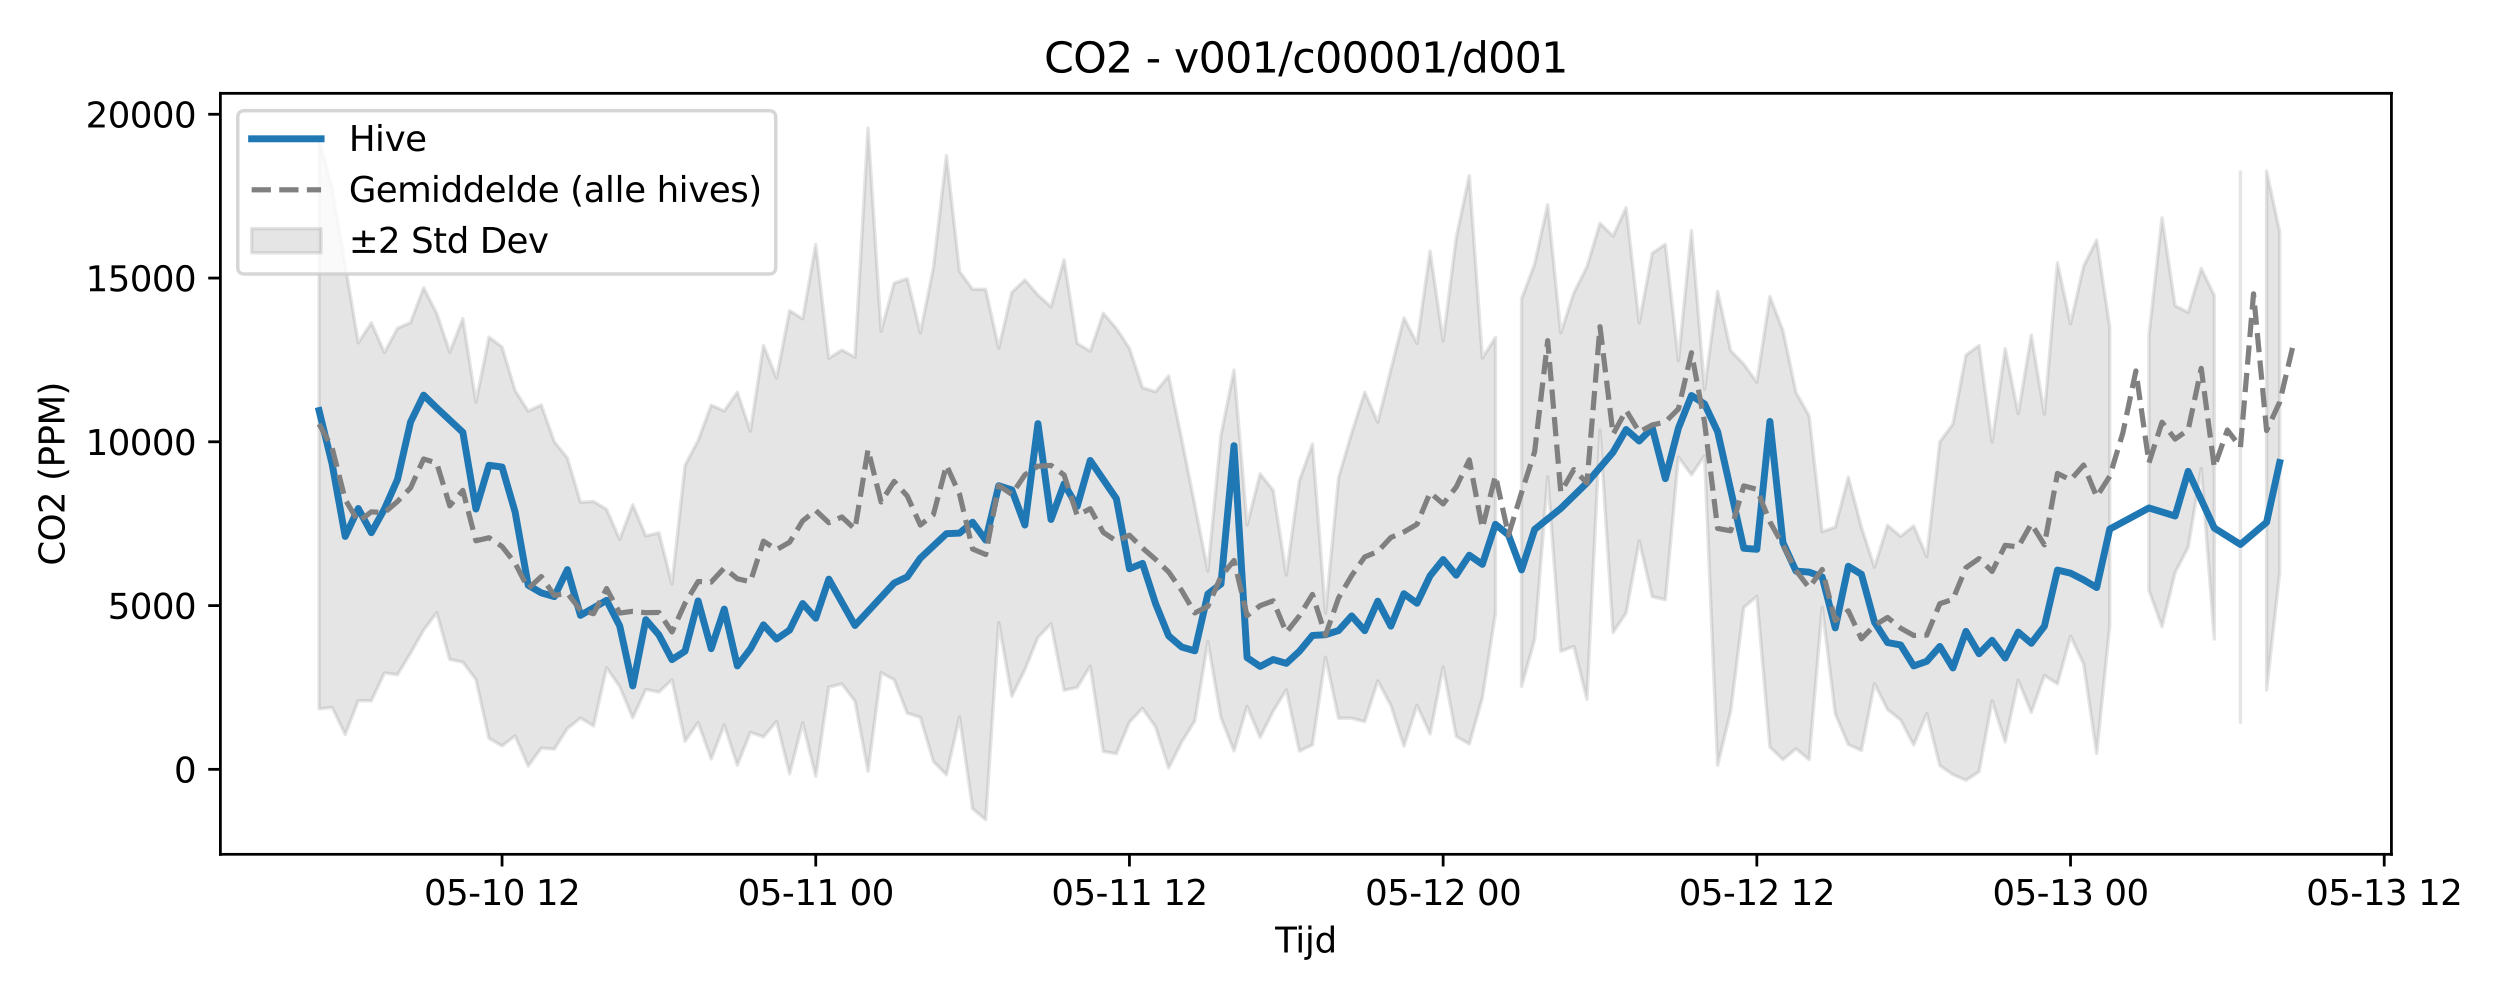 <?xml version="1.0" encoding="utf-8" standalone="no"?>
<!DOCTYPE svg PUBLIC "-//W3C//DTD SVG 1.1//EN"
  "http://www.w3.org/Graphics/SVG/1.1/DTD/svg11.dtd">
<svg xmlns:xlink="http://www.w3.org/1999/xlink" width="720pt" height="288pt" viewBox="0 0 720 288" xmlns="http://www.w3.org/2000/svg" version="1.1">
 <defs>
  <style type="text/css">*{stroke-linejoin: round; stroke-linecap: butt}</style>
 </defs>
 <g id="figure_1">
  <g id="patch_1">
   <path d="M 0 288 
L 720 288 
L 720 0 
L 0 0 
z
" style="fill: #ffffff"/>
  </g>
  <g id="axes_1">
   <g id="patch_2">
    <path d="M 63.47 246.04 
L 688.728 246.04 
L 688.728 26.88 
L 63.47 26.88 
z
" style="fill: #ffffff"/>
   </g>
   <g id="FillBetweenPolyCollection_1">
    <path d="M 91.891 40.083 
L 91.891 204.142 
L 95.655 203.762 
L 99.419 211.514 
L 103.184 201.774 
L 106.948 201.856 
L 110.713 193.805 
L 114.477 194.315 
L 118.241 188.114 
L 122.006 181.504 
L 125.77 176.453 
L 129.534 189.929 
L 133.299 190.7 
L 137.063 195.709 
L 140.827 212.633 
L 144.592 214.84 
L 148.356 211.918 
L 152.12 220.636 
L 155.885 215.464 
L 159.649 215.74 
L 163.413 209.819 
L 167.178 206.802 
L 170.942 209.066 
L 174.706 192.315 
L 178.471 197.776 
L 182.235 206.732 
L 185.999 198.552 
L 189.764 199.323 
L 193.528 195.811 
L 197.292 213.486 
L 201.057 208.076 
L 204.821 218.592 
L 208.585 208.791 
L 212.35 220.394 
L 216.114 210.909 
L 219.879 212.237 
L 223.643 207.76 
L 227.407 222.854 
L 231.172 208.165 
L 234.936 223.581 
L 238.7 197.882 
L 242.465 196.995 
L 246.229 201.925 
L 249.993 222.085 
L 253.758 193.72 
L 257.522 195.77 
L 261.286 205.413 
L 265.051 206.589 
L 268.815 219.308 
L 272.579 223.158 
L 276.344 206.477 
L 280.108 232.917 
L 283.872 236.078 
L 287.637 179.325 
L 291.401 200.552 
L 295.165 192.868 
L 298.93 183.562 
L 302.694 179.68 
L 306.458 198.805 
L 310.223 197.984 
L 313.987 191.853 
L 317.751 216.436 
L 321.516 217.046 
L 325.28 207.966 
L 329.045 204.023 
L 332.809 209.38 
L 336.573 221.18 
L 340.338 213.696 
L 344.102 207.636 
L 347.866 184.778 
L 351.631 206.694 
L 355.395 216.262 
L 359.159 203.436 
L 362.924 212.365 
L 366.688 204.834 
L 370.452 198.658 
L 374.217 216.335 
L 377.981 214.507 
L 381.745 189.269 
L 385.51 206.846 
L 389.274 206.83 
L 393.038 207.835 
L 396.803 196.104 
L 400.567 203.172 
L 404.331 214.884 
L 408.096 203.118 
L 411.86 211.391 
L 415.624 192.072 
L 419.389 212.082 
L 423.153 214.284 
L 426.917 201.042 
L 430.682 176.696 
L 430.682 97.215 
L 430.682 97.215 
L 426.917 103.127 
L 423.153 50.6 
L 419.389 68.451 
L 415.624 98.202 
L 411.86 72.332 
L 408.096 98.879 
L 404.331 91.544 
L 400.567 106.403 
L 396.803 121.582 
L 393.038 112.963 
L 389.274 124.715 
L 385.51 137.538 
L 381.745 176.607 
L 377.981 127.885 
L 374.217 138.417 
L 370.452 165.618 
L 366.688 141.224 
L 362.924 136.481 
L 359.159 151.214 
L 355.395 106.573 
L 351.631 125.372 
L 347.866 164.505 
L 344.102 145.403 
L 340.338 126.501 
L 336.573 108.262 
L 332.809 112.84 
L 329.045 111.641 
L 325.28 100.306 
L 321.516 94.597 
L 317.751 90.222 
L 313.987 101.157 
L 310.223 98.876 
L 306.458 74.787 
L 302.694 88.381 
L 298.93 84.96 
L 295.165 80.625 
L 291.401 84.199 
L 287.637 100.302 
L 283.872 83.314 
L 280.108 83.323 
L 276.344 78.139 
L 272.579 44.823 
L 268.815 77.097 
L 265.051 95.844 
L 261.286 80.263 
L 257.522 81.523 
L 253.758 95.406 
L 249.993 36.842 
L 246.229 102.882 
L 242.465 100.791 
L 238.7 103.208 
L 234.936 70.432 
L 231.172 91.832 
L 227.407 89.46 
L 223.643 108.859 
L 219.879 99.464 
L 216.114 124.169 
L 212.35 112.964 
L 208.585 118.363 
L 204.821 116.678 
L 201.057 126.88 
L 197.292 133.999 
L 193.528 168.188 
L 189.764 153.442 
L 185.999 154.345 
L 182.235 145.378 
L 178.471 155.332 
L 174.706 146.704 
L 170.942 144.429 
L 167.178 144.635 
L 163.413 131.932 
L 159.649 127.223 
L 155.885 116.621 
L 152.12 118.402 
L 148.356 112.48 
L 144.592 99.931 
L 140.827 97.104 
L 137.063 115.779 
L 133.299 91.762 
L 129.534 101.414 
L 125.77 90.248 
L 122.006 82.876 
L 118.241 92.9 
L 114.477 94.532 
L 110.713 101.522 
L 106.948 92.957 
L 103.184 98.743 
L 99.419 76.217 
L 95.655 54.257 
L 91.891 40.083 
z
" clip-path="url(#pda8065a874)" style="fill: #808080; fill-opacity: 0.2; stroke: #808080; stroke-opacity: 0.2"/>
    <path d="M 438.211 86.057 
L 438.211 197.679 
L 441.975 184.174 
L 445.739 137.291 
L 449.504 187.582 
L 453.268 186.153 
L 457.032 201.366 
L 460.797 123.878 
L 464.561 182.147 
L 468.325 176.547 
L 472.09 155.8 
L 475.854 171.865 
L 479.618 172.701 
L 483.383 131.644 
L 487.147 136.76 
L 490.911 131.234 
L 494.676 220.453 
L 498.44 204.757 
L 502.204 175.001 
L 505.969 171.75 
L 509.733 215.16 
L 513.497 218.777 
L 517.262 215.641 
L 521.026 218.787 
L 524.79 174.898 
L 528.555 205.6 
L 532.319 214.427 
L 536.083 216.144 
L 539.848 196.916 
L 543.612 204.351 
L 547.377 207.331 
L 551.141 214.546 
L 554.905 205.526 
L 558.67 220.498 
L 562.434 223.082 
L 566.198 224.718 
L 569.963 222.264 
L 573.727 201.829 
L 577.491 213.66 
L 581.256 195.919 
L 585.02 205.178 
L 588.784 194.546 
L 592.549 196.967 
L 596.313 183.229 
L 600.077 191.201 
L 603.842 217.008 
L 607.606 180.206 
L 607.606 94.098 
L 607.606 94.098 
L 603.842 69.135 
L 600.077 76.665 
L 596.313 93.236 
L 592.549 75.708 
L 588.784 119.289 
L 585.02 96.521 
L 581.256 119.12 
L 577.491 100.432 
L 573.727 127.323 
L 569.963 99.501 
L 566.198 102.267 
L 562.434 122.153 
L 558.67 127.235 
L 554.905 160.308 
L 551.141 151.47 
L 547.377 154.472 
L 543.612 151.298 
L 539.848 163.348 
L 536.083 151.789 
L 532.319 137.416 
L 528.555 151.821 
L 524.79 153.121 
L 521.026 119.76 
L 517.262 113.062 
L 513.497 95.201 
L 509.733 85.384 
L 505.969 110.098 
L 502.204 104.872 
L 498.44 100.995 
L 494.676 83.923 
L 490.911 112.078 
L 487.147 66.425 
L 483.383 103.9 
L 479.618 70.35 
L 475.854 72.912 
L 472.09 92.983 
L 468.325 59.822 
L 464.561 67.998 
L 460.797 64.318 
L 457.032 76.84 
L 453.268 84.327 
L 449.504 95.88 
L 445.739 58.944 
L 441.975 76.015 
L 438.211 86.057 
z
" clip-path="url(#pda8065a874)" style="fill: #808080; fill-opacity: 0.2; stroke: #808080; stroke-opacity: 0.2"/>
    <path d="M 618.899 96.555 
L 618.899 170.042 
L 622.663 180.468 
L 626.428 164.89 
L 630.192 157.629 
L 633.956 134.89 
L 637.721 184.06 
L 637.721 85.093 
L 637.721 85.093 
L 633.956 77.309 
L 630.192 89.976 
L 626.428 88.029 
L 622.663 62.736 
L 618.899 96.555 
z
" clip-path="url(#pda8065a874)" style="fill: #808080; fill-opacity: 0.2; stroke: #808080; stroke-opacity: 0.2"/>
    <path d="M 645.249 49.55 
L 645.249 208.033 
L 645.249 49.55 
L 645.249 49.55 
z
" clip-path="url(#pda8065a874)" style="fill: #808080; fill-opacity: 0.2; stroke: #808080; stroke-opacity: 0.2"/>
    <path d="M 652.778 49.243 
L 652.778 198.743 
L 656.543 165.02 
L 656.543 66.636 
L 656.543 66.636 
L 652.778 49.243 
z
" clip-path="url(#pda8065a874)" style="fill: #808080; fill-opacity: 0.2; stroke: #808080; stroke-opacity: 0.2"/>
   </g>
   <g id="matplotlib.axis_1">
    <g id="xtick_1">
     <g id="line2d_1">
      <defs>
       <path id="m9b6aeda75f" d="M 0 0 
L 0 3.5 
" style="stroke: #000000; stroke-width: 0.8"/>
      </defs>
      <g>
       <use xlink:href="#m9b6aeda75f" x="144.592" y="246.04" style="stroke: #000000; stroke-width: 0.8"/>
      </g>
     </g>
     <g id="text_1">
      <!-- 05-10 12 -->
      <g transform="translate(122.111 260.638) scale(0.1 -0.1)">
       <defs>
        <path id="DejaVuSans-30" d="M 2034 4250 
Q 1547 4250 1301 3770 
Q 1056 3291 1056 2328 
Q 1056 1369 1301 889 
Q 1547 409 2034 409 
Q 2525 409 2770 889 
Q 3016 1369 3016 2328 
Q 3016 3291 2770 3770 
Q 2525 4250 2034 4250 
z
M 2034 4750 
Q 2819 4750 3233 4129 
Q 3647 3509 3647 2328 
Q 3647 1150 3233 529 
Q 2819 -91 2034 -91 
Q 1250 -91 836 529 
Q 422 1150 422 2328 
Q 422 3509 836 4129 
Q 1250 4750 2034 4750 
z
" transform="scale(0.016)"/>
        <path id="DejaVuSans-35" d="M 691 4666 
L 3169 4666 
L 3169 4134 
L 1269 4134 
L 1269 2991 
Q 1406 3038 1543 3061 
Q 1681 3084 1819 3084 
Q 2600 3084 3056 2656 
Q 3513 2228 3513 1497 
Q 3513 744 3044 326 
Q 2575 -91 1722 -91 
Q 1428 -91 1123 -41 
Q 819 9 494 109 
L 494 744 
Q 775 591 1075 516 
Q 1375 441 1709 441 
Q 2250 441 2565 725 
Q 2881 1009 2881 1497 
Q 2881 1984 2565 2268 
Q 2250 2553 1709 2553 
Q 1456 2553 1204 2497 
Q 953 2441 691 2322 
L 691 4666 
z
" transform="scale(0.016)"/>
        <path id="DejaVuSans-2d" d="M 313 2009 
L 1997 2009 
L 1997 1497 
L 313 1497 
L 313 2009 
z
" transform="scale(0.016)"/>
        <path id="DejaVuSans-31" d="M 794 531 
L 1825 531 
L 1825 4091 
L 703 3866 
L 703 4441 
L 1819 4666 
L 2450 4666 
L 2450 531 
L 3481 531 
L 3481 0 
L 794 0 
L 794 531 
z
" transform="scale(0.016)"/>
        <path id="DejaVuSans-20" transform="scale(0.016)"/>
        <path id="DejaVuSans-32" d="M 1228 531 
L 3431 531 
L 3431 0 
L 469 0 
L 469 531 
Q 828 903 1448 1529 
Q 2069 2156 2228 2338 
Q 2531 2678 2651 2914 
Q 2772 3150 2772 3378 
Q 2772 3750 2511 3984 
Q 2250 4219 1831 4219 
Q 1534 4219 1204 4116 
Q 875 4013 500 3803 
L 500 4441 
Q 881 4594 1212 4672 
Q 1544 4750 1819 4750 
Q 2544 4750 2975 4387 
Q 3406 4025 3406 3419 
Q 3406 3131 3298 2873 
Q 3191 2616 2906 2266 
Q 2828 2175 2409 1742 
Q 1991 1309 1228 531 
z
" transform="scale(0.016)"/>
       </defs>
       <use xlink:href="#DejaVuSans-30"/>
       <use xlink:href="#DejaVuSans-35" transform="translate(63.623 0)"/>
       <use xlink:href="#DejaVuSans-2d" transform="translate(127.246 0)"/>
       <use xlink:href="#DejaVuSans-31" transform="translate(163.33 0)"/>
       <use xlink:href="#DejaVuSans-30" transform="translate(226.953 0)"/>
       <use xlink:href="#DejaVuSans-20" transform="translate(290.576 0)"/>
       <use xlink:href="#DejaVuSans-31" transform="translate(322.363 0)"/>
       <use xlink:href="#DejaVuSans-32" transform="translate(385.986 0)"/>
      </g>
     </g>
    </g>
    <g id="xtick_2">
     <g id="line2d_2">
      <g>
       <use xlink:href="#m9b6aeda75f" x="234.936" y="246.04" style="stroke: #000000; stroke-width: 0.8"/>
      </g>
     </g>
     <g id="text_2">
      <!-- 05-11 00 -->
      <g transform="translate(212.455 260.638) scale(0.1 -0.1)">
       <use xlink:href="#DejaVuSans-30"/>
       <use xlink:href="#DejaVuSans-35" transform="translate(63.623 0)"/>
       <use xlink:href="#DejaVuSans-2d" transform="translate(127.246 0)"/>
       <use xlink:href="#DejaVuSans-31" transform="translate(163.33 0)"/>
       <use xlink:href="#DejaVuSans-31" transform="translate(226.953 0)"/>
       <use xlink:href="#DejaVuSans-20" transform="translate(290.576 0)"/>
       <use xlink:href="#DejaVuSans-30" transform="translate(322.363 0)"/>
       <use xlink:href="#DejaVuSans-30" transform="translate(385.986 0)"/>
      </g>
     </g>
    </g>
    <g id="xtick_3">
     <g id="line2d_3">
      <g>
       <use xlink:href="#m9b6aeda75f" x="325.28" y="246.04" style="stroke: #000000; stroke-width: 0.8"/>
      </g>
     </g>
     <g id="text_3">
      <!-- 05-11 12 -->
      <g transform="translate(302.8 260.638) scale(0.1 -0.1)">
       <use xlink:href="#DejaVuSans-30"/>
       <use xlink:href="#DejaVuSans-35" transform="translate(63.623 0)"/>
       <use xlink:href="#DejaVuSans-2d" transform="translate(127.246 0)"/>
       <use xlink:href="#DejaVuSans-31" transform="translate(163.33 0)"/>
       <use xlink:href="#DejaVuSans-31" transform="translate(226.953 0)"/>
       <use xlink:href="#DejaVuSans-20" transform="translate(290.576 0)"/>
       <use xlink:href="#DejaVuSans-31" transform="translate(322.363 0)"/>
       <use xlink:href="#DejaVuSans-32" transform="translate(385.986 0)"/>
      </g>
     </g>
    </g>
    <g id="xtick_4">
     <g id="line2d_4">
      <g>
       <use xlink:href="#m9b6aeda75f" x="415.624" y="246.04" style="stroke: #000000; stroke-width: 0.8"/>
      </g>
     </g>
     <g id="text_4">
      <!-- 05-12 00 -->
      <g transform="translate(393.144 260.638) scale(0.1 -0.1)">
       <use xlink:href="#DejaVuSans-30"/>
       <use xlink:href="#DejaVuSans-35" transform="translate(63.623 0)"/>
       <use xlink:href="#DejaVuSans-2d" transform="translate(127.246 0)"/>
       <use xlink:href="#DejaVuSans-31" transform="translate(163.33 0)"/>
       <use xlink:href="#DejaVuSans-32" transform="translate(226.953 0)"/>
       <use xlink:href="#DejaVuSans-20" transform="translate(290.576 0)"/>
       <use xlink:href="#DejaVuSans-30" transform="translate(322.363 0)"/>
       <use xlink:href="#DejaVuSans-30" transform="translate(385.986 0)"/>
      </g>
     </g>
    </g>
    <g id="xtick_5">
     <g id="line2d_5">
      <g>
       <use xlink:href="#m9b6aeda75f" x="505.969" y="246.04" style="stroke: #000000; stroke-width: 0.8"/>
      </g>
     </g>
     <g id="text_5">
      <!-- 05-12 12 -->
      <g transform="translate(483.488 260.638) scale(0.1 -0.1)">
       <use xlink:href="#DejaVuSans-30"/>
       <use xlink:href="#DejaVuSans-35" transform="translate(63.623 0)"/>
       <use xlink:href="#DejaVuSans-2d" transform="translate(127.246 0)"/>
       <use xlink:href="#DejaVuSans-31" transform="translate(163.33 0)"/>
       <use xlink:href="#DejaVuSans-32" transform="translate(226.953 0)"/>
       <use xlink:href="#DejaVuSans-20" transform="translate(290.576 0)"/>
       <use xlink:href="#DejaVuSans-31" transform="translate(322.363 0)"/>
       <use xlink:href="#DejaVuSans-32" transform="translate(385.986 0)"/>
      </g>
     </g>
    </g>
    <g id="xtick_6">
     <g id="line2d_6">
      <g>
       <use xlink:href="#m9b6aeda75f" x="596.313" y="246.04" style="stroke: #000000; stroke-width: 0.8"/>
      </g>
     </g>
     <g id="text_6">
      <!-- 05-13 00 -->
      <g transform="translate(573.833 260.638) scale(0.1 -0.1)">
       <defs>
        <path id="DejaVuSans-33" d="M 2597 2516 
Q 3050 2419 3304 2112 
Q 3559 1806 3559 1356 
Q 3559 666 3084 287 
Q 2609 -91 1734 -91 
Q 1441 -91 1130 -33 
Q 819 25 488 141 
L 488 750 
Q 750 597 1062 519 
Q 1375 441 1716 441 
Q 2309 441 2620 675 
Q 2931 909 2931 1356 
Q 2931 1769 2642 2001 
Q 2353 2234 1838 2234 
L 1294 2234 
L 1294 2753 
L 1863 2753 
Q 2328 2753 2575 2939 
Q 2822 3125 2822 3475 
Q 2822 3834 2567 4026 
Q 2313 4219 1838 4219 
Q 1578 4219 1281 4162 
Q 984 4106 628 3988 
L 628 4550 
Q 988 4650 1302 4700 
Q 1616 4750 1894 4750 
Q 2613 4750 3031 4423 
Q 3450 4097 3450 3541 
Q 3450 3153 3228 2886 
Q 3006 2619 2597 2516 
z
" transform="scale(0.016)"/>
       </defs>
       <use xlink:href="#DejaVuSans-30"/>
       <use xlink:href="#DejaVuSans-35" transform="translate(63.623 0)"/>
       <use xlink:href="#DejaVuSans-2d" transform="translate(127.246 0)"/>
       <use xlink:href="#DejaVuSans-31" transform="translate(163.33 0)"/>
       <use xlink:href="#DejaVuSans-33" transform="translate(226.953 0)"/>
       <use xlink:href="#DejaVuSans-20" transform="translate(290.576 0)"/>
       <use xlink:href="#DejaVuSans-30" transform="translate(322.363 0)"/>
       <use xlink:href="#DejaVuSans-30" transform="translate(385.986 0)"/>
      </g>
     </g>
    </g>
    <g id="xtick_7">
     <g id="line2d_7">
      <g>
       <use xlink:href="#m9b6aeda75f" x="686.657" y="246.04" style="stroke: #000000; stroke-width: 0.8"/>
      </g>
     </g>
     <g id="text_7">
      <!-- 05-13 12 -->
      <g transform="translate(664.177 260.638) scale(0.1 -0.1)">
       <use xlink:href="#DejaVuSans-30"/>
       <use xlink:href="#DejaVuSans-35" transform="translate(63.623 0)"/>
       <use xlink:href="#DejaVuSans-2d" transform="translate(127.246 0)"/>
       <use xlink:href="#DejaVuSans-31" transform="translate(163.33 0)"/>
       <use xlink:href="#DejaVuSans-33" transform="translate(226.953 0)"/>
       <use xlink:href="#DejaVuSans-20" transform="translate(290.576 0)"/>
       <use xlink:href="#DejaVuSans-31" transform="translate(322.363 0)"/>
       <use xlink:href="#DejaVuSans-32" transform="translate(385.986 0)"/>
      </g>
     </g>
    </g>
    <g id="text_8">
     <!-- Tijd -->
     <g transform="translate(367.249 274.317) scale(0.1 -0.1)">
      <defs>
       <path id="DejaVuSans-54" d="M -19 4666 
L 3928 4666 
L 3928 4134 
L 2272 4134 
L 2272 0 
L 1638 0 
L 1638 4134 
L -19 4134 
L -19 4666 
z
" transform="scale(0.016)"/>
       <path id="DejaVuSans-69" d="M 603 3500 
L 1178 3500 
L 1178 0 
L 603 0 
L 603 3500 
z
M 603 4863 
L 1178 4863 
L 1178 4134 
L 603 4134 
L 603 4863 
z
" transform="scale(0.016)"/>
       <path id="DejaVuSans-6a" d="M 603 3500 
L 1178 3500 
L 1178 -63 
Q 1178 -731 923 -1031 
Q 669 -1331 103 -1331 
L -116 -1331 
L -116 -844 
L 38 -844 
Q 366 -844 484 -692 
Q 603 -541 603 -63 
L 603 3500 
z
M 603 4863 
L 1178 4863 
L 1178 4134 
L 603 4134 
L 603 4863 
z
" transform="scale(0.016)"/>
       <path id="DejaVuSans-64" d="M 2906 2969 
L 2906 4863 
L 3481 4863 
L 3481 0 
L 2906 0 
L 2906 525 
Q 2725 213 2448 61 
Q 2172 -91 1784 -91 
Q 1150 -91 751 415 
Q 353 922 353 1747 
Q 353 2572 751 3078 
Q 1150 3584 1784 3584 
Q 2172 3584 2448 3432 
Q 2725 3281 2906 2969 
z
M 947 1747 
Q 947 1113 1208 752 
Q 1469 391 1925 391 
Q 2381 391 2643 752 
Q 2906 1113 2906 1747 
Q 2906 2381 2643 2742 
Q 2381 3103 1925 3103 
Q 1469 3103 1208 2742 
Q 947 2381 947 1747 
z
" transform="scale(0.016)"/>
      </defs>
      <use xlink:href="#DejaVuSans-54"/>
      <use xlink:href="#DejaVuSans-69" transform="translate(57.959 0)"/>
      <use xlink:href="#DejaVuSans-6a" transform="translate(85.742 0)"/>
      <use xlink:href="#DejaVuSans-64" transform="translate(113.525 0)"/>
     </g>
    </g>
   </g>
   <g id="matplotlib.axis_2">
    <g id="ytick_1">
     <g id="line2d_8">
      <defs>
       <path id="m6f3a0a0289" d="M 0 0 
L -3.5 0 
" style="stroke: #000000; stroke-width: 0.8"/>
      </defs>
      <g>
       <use xlink:href="#m6f3a0a0289" x="63.47" y="221.574" style="stroke: #000000; stroke-width: 0.8"/>
      </g>
     </g>
     <g id="text_9">
      <!-- 0 -->
      <g transform="translate(50.108 225.374) scale(0.1 -0.1)">
       <use xlink:href="#DejaVuSans-30"/>
      </g>
     </g>
    </g>
    <g id="ytick_2">
     <g id="line2d_9">
      <g>
       <use xlink:href="#m6f3a0a0289" x="63.47" y="174.409" style="stroke: #000000; stroke-width: 0.8"/>
      </g>
     </g>
     <g id="text_10">
      <!-- 5000 -->
      <g transform="translate(31.02 178.208) scale(0.1 -0.1)">
       <use xlink:href="#DejaVuSans-35"/>
       <use xlink:href="#DejaVuSans-30" transform="translate(63.623 0)"/>
       <use xlink:href="#DejaVuSans-30" transform="translate(127.246 0)"/>
       <use xlink:href="#DejaVuSans-30" transform="translate(190.869 0)"/>
      </g>
     </g>
    </g>
    <g id="ytick_3">
     <g id="line2d_10">
      <g>
       <use xlink:href="#m6f3a0a0289" x="63.47" y="127.244" style="stroke: #000000; stroke-width: 0.8"/>
      </g>
     </g>
     <g id="text_11">
      <!-- 10000 -->
      <g transform="translate(24.657 131.043) scale(0.1 -0.1)">
       <use xlink:href="#DejaVuSans-31"/>
       <use xlink:href="#DejaVuSans-30" transform="translate(63.623 0)"/>
       <use xlink:href="#DejaVuSans-30" transform="translate(127.246 0)"/>
       <use xlink:href="#DejaVuSans-30" transform="translate(190.869 0)"/>
       <use xlink:href="#DejaVuSans-30" transform="translate(254.492 0)"/>
      </g>
     </g>
    </g>
    <g id="ytick_4">
     <g id="line2d_11">
      <g>
       <use xlink:href="#m6f3a0a0289" x="63.47" y="80.079" style="stroke: #000000; stroke-width: 0.8"/>
      </g>
     </g>
     <g id="text_12">
      <!-- 15000 -->
      <g transform="translate(24.657 83.878) scale(0.1 -0.1)">
       <use xlink:href="#DejaVuSans-31"/>
       <use xlink:href="#DejaVuSans-35" transform="translate(63.623 0)"/>
       <use xlink:href="#DejaVuSans-30" transform="translate(127.246 0)"/>
       <use xlink:href="#DejaVuSans-30" transform="translate(190.869 0)"/>
       <use xlink:href="#DejaVuSans-30" transform="translate(254.492 0)"/>
      </g>
     </g>
    </g>
    <g id="ytick_5">
     <g id="line2d_12">
      <g>
       <use xlink:href="#m6f3a0a0289" x="63.47" y="32.914" style="stroke: #000000; stroke-width: 0.8"/>
      </g>
     </g>
     <g id="text_13">
      <!-- 20000 -->
      <g transform="translate(24.657 36.713) scale(0.1 -0.1)">
       <use xlink:href="#DejaVuSans-32"/>
       <use xlink:href="#DejaVuSans-30" transform="translate(63.623 0)"/>
       <use xlink:href="#DejaVuSans-30" transform="translate(127.246 0)"/>
       <use xlink:href="#DejaVuSans-30" transform="translate(190.869 0)"/>
       <use xlink:href="#DejaVuSans-30" transform="translate(254.492 0)"/>
      </g>
     </g>
    </g>
    <g id="text_14">
     <!-- CO2 (PPM) -->
     <g transform="translate(18.578 162.903) rotate(-90) scale(0.1 -0.1)">
      <defs>
       <path id="DejaVuSans-43" d="M 4122 4306 
L 4122 3641 
Q 3803 3938 3442 4084 
Q 3081 4231 2675 4231 
Q 1875 4231 1450 3742 
Q 1025 3253 1025 2328 
Q 1025 1406 1450 917 
Q 1875 428 2675 428 
Q 3081 428 3442 575 
Q 3803 722 4122 1019 
L 4122 359 
Q 3791 134 3420 21 
Q 3050 -91 2638 -91 
Q 1578 -91 968 557 
Q 359 1206 359 2328 
Q 359 3453 968 4101 
Q 1578 4750 2638 4750 
Q 3056 4750 3426 4639 
Q 3797 4528 4122 4306 
z
" transform="scale(0.016)"/>
       <path id="DejaVuSans-4f" d="M 2522 4238 
Q 1834 4238 1429 3725 
Q 1025 3213 1025 2328 
Q 1025 1447 1429 934 
Q 1834 422 2522 422 
Q 3209 422 3611 934 
Q 4013 1447 4013 2328 
Q 4013 3213 3611 3725 
Q 3209 4238 2522 4238 
z
M 2522 4750 
Q 3503 4750 4090 4092 
Q 4678 3434 4678 2328 
Q 4678 1225 4090 567 
Q 3503 -91 2522 -91 
Q 1538 -91 948 565 
Q 359 1222 359 2328 
Q 359 3434 948 4092 
Q 1538 4750 2522 4750 
z
" transform="scale(0.016)"/>
       <path id="DejaVuSans-28" d="M 1984 4856 
Q 1566 4138 1362 3434 
Q 1159 2731 1159 2009 
Q 1159 1288 1364 580 
Q 1569 -128 1984 -844 
L 1484 -844 
Q 1016 -109 783 600 
Q 550 1309 550 2009 
Q 550 2706 781 3412 
Q 1013 4119 1484 4856 
L 1984 4856 
z
" transform="scale(0.016)"/>
       <path id="DejaVuSans-50" d="M 1259 4147 
L 1259 2394 
L 2053 2394 
Q 2494 2394 2734 2622 
Q 2975 2850 2975 3272 
Q 2975 3691 2734 3919 
Q 2494 4147 2053 4147 
L 1259 4147 
z
M 628 4666 
L 2053 4666 
Q 2838 4666 3239 4311 
Q 3641 3956 3641 3272 
Q 3641 2581 3239 2228 
Q 2838 1875 2053 1875 
L 1259 1875 
L 1259 0 
L 628 0 
L 628 4666 
z
" transform="scale(0.016)"/>
       <path id="DejaVuSans-4d" d="M 628 4666 
L 1569 4666 
L 2759 1491 
L 3956 4666 
L 4897 4666 
L 4897 0 
L 4281 0 
L 4281 4097 
L 3078 897 
L 2444 897 
L 1241 4097 
L 1241 0 
L 628 0 
L 628 4666 
z
" transform="scale(0.016)"/>
       <path id="DejaVuSans-29" d="M 513 4856 
L 1013 4856 
Q 1481 4119 1714 3412 
Q 1947 2706 1947 2009 
Q 1947 1309 1714 600 
Q 1481 -109 1013 -844 
L 513 -844 
Q 928 -128 1133 580 
Q 1338 1288 1338 2009 
Q 1338 2731 1133 3434 
Q 928 4138 513 4856 
z
" transform="scale(0.016)"/>
      </defs>
      <use xlink:href="#DejaVuSans-43"/>
      <use xlink:href="#DejaVuSans-4f" transform="translate(69.824 0)"/>
      <use xlink:href="#DejaVuSans-32" transform="translate(148.535 0)"/>
      <use xlink:href="#DejaVuSans-20" transform="translate(212.158 0)"/>
      <use xlink:href="#DejaVuSans-28" transform="translate(243.945 0)"/>
      <use xlink:href="#DejaVuSans-50" transform="translate(282.959 0)"/>
      <use xlink:href="#DejaVuSans-50" transform="translate(343.262 0)"/>
      <use xlink:href="#DejaVuSans-4d" transform="translate(403.564 0)"/>
      <use xlink:href="#DejaVuSans-29" transform="translate(489.844 0)"/>
     </g>
    </g>
   </g>
   <g id="line2d_13">
    <path d="M 91.891 118.245 
L 95.655 133.654 
L 99.419 154.487 
L 103.184 146.459 
L 106.948 153.416 
L 110.713 146.591 
L 114.477 138.092 
L 118.241 121.537 
L 122.006 113.802 
L 125.77 117.472 
L 133.299 124.512 
L 137.063 146.591 
L 140.827 133.995 
L 144.592 134.508 
L 148.356 147.481 
L 152.12 168.547 
L 155.885 170.743 
L 159.649 171.825 
L 163.413 164.052 
L 167.178 177.22 
L 174.706 172.895 
L 178.471 180.239 
L 182.235 197.548 
L 185.999 178.475 
L 189.764 182.842 
L 193.528 189.974 
L 197.292 187.531 
L 201.057 173.073 
L 204.821 186.811 
L 208.585 175.431 
L 212.35 191.779 
L 216.114 186.902 
L 219.879 179.962 
L 223.643 184.047 
L 227.407 181.462 
L 231.172 173.821 
L 234.936 178.035 
L 238.7 166.8 
L 246.229 180.135 
L 257.522 167.919 
L 261.286 166.146 
L 265.051 160.76 
L 272.579 153.694 
L 276.344 153.537 
L 280.108 150.402 
L 283.872 155.534 
L 287.637 139.889 
L 291.401 141.098 
L 295.165 151.213 
L 298.93 122.009 
L 302.694 149.605 
L 306.458 139.353 
L 310.223 145.837 
L 313.987 132.621 
L 321.516 143.62 
L 325.28 163.81 
L 329.045 162.26 
L 332.809 173.859 
L 336.573 183.135 
L 340.338 186.356 
L 344.102 187.436 
L 347.866 171.057 
L 351.631 168.188 
L 355.395 128.357 
L 359.159 189.408 
L 362.924 191.936 
L 366.688 189.95 
L 370.452 191.043 
L 374.217 187.582 
L 377.981 183.018 
L 381.745 182.795 
L 385.51 181.597 
L 389.274 177.384 
L 393.038 181.629 
L 396.803 173.145 
L 400.567 180.324 
L 404.331 170.998 
L 408.096 173.74 
L 411.86 165.832 
L 415.624 161.153 
L 419.389 165.652 
L 423.153 159.901 
L 426.917 162.53 
L 430.682 151.006 
L 434.446 154.081 
L 438.211 164.132 
L 441.975 152.473 
L 449.504 146.431 
L 457.032 139.073 
L 464.561 130.234 
L 468.325 123.707 
L 472.09 127.004 
L 475.854 123.212 
L 479.618 137.856 
L 483.383 123.306 
L 487.147 113.915 
L 490.911 116.349 
L 494.676 124.329 
L 502.204 157.901 
L 505.969 158.194 
L 509.733 121.372 
L 513.497 156.293 
L 517.262 164.476 
L 521.026 164.769 
L 524.79 166.17 
L 528.555 180.833 
L 532.319 163.094 
L 536.083 165.391 
L 539.848 179.168 
L 543.612 185.054 
L 547.377 185.748 
L 551.141 191.779 
L 554.905 190.461 
L 558.67 186.185 
L 562.434 192.367 
L 566.198 181.839 
L 569.963 188.269 
L 573.727 184.411 
L 577.491 189.512 
L 581.256 182.047 
L 585.02 185.27 
L 588.784 180.349 
L 592.549 164.184 
L 596.313 165.067 
L 600.077 166.992 
L 603.842 169.212 
L 607.606 152.374 
L 618.899 146.289 
L 626.428 148.601 
L 630.192 135.762 
L 637.721 152.072 
L 645.249 156.807 
L 652.778 150.421 
L 656.543 133.22 
L 656.543 133.22 
" clip-path="url(#pda8065a874)" style="fill: none; stroke: #1f77b4; stroke-width: 2; stroke-linecap: square"/>
   </g>
   <g id="line2d_14">
    <path d="M 91.891 122.113 
L 95.655 129.009 
L 99.419 143.865 
L 103.184 150.258 
L 106.948 147.407 
L 110.713 147.664 
L 114.477 144.424 
L 118.241 140.507 
L 122.006 132.19 
L 125.77 133.35 
L 129.534 145.672 
L 133.299 141.231 
L 137.063 155.744 
L 140.827 154.869 
L 144.592 157.386 
L 148.356 162.199 
L 152.12 169.519 
L 155.885 166.043 
L 159.649 171.482 
L 163.413 170.876 
L 167.178 175.719 
L 170.942 176.748 
L 174.706 169.51 
L 178.471 176.554 
L 182.235 176.055 
L 185.999 176.449 
L 189.764 176.383 
L 193.528 182 
L 197.292 173.743 
L 201.057 167.478 
L 204.821 167.635 
L 208.585 163.577 
L 212.35 166.679 
L 216.114 167.539 
L 219.879 155.851 
L 223.643 158.31 
L 227.407 156.157 
L 231.172 149.999 
L 234.936 147.006 
L 238.7 150.545 
L 242.465 148.893 
L 246.229 152.403 
L 249.993 129.463 
L 253.758 144.563 
L 257.522 138.647 
L 261.286 142.838 
L 265.051 151.217 
L 268.815 148.202 
L 272.579 133.991 
L 276.344 142.308 
L 280.108 158.12 
L 283.872 159.696 
L 287.637 139.814 
L 291.401 142.375 
L 295.165 136.746 
L 298.93 134.261 
L 302.694 134.03 
L 306.458 136.796 
L 310.223 148.43 
L 313.987 146.505 
L 317.751 153.329 
L 321.516 155.822 
L 325.28 154.136 
L 329.045 157.832 
L 332.809 161.11 
L 336.573 164.721 
L 340.338 170.098 
L 344.102 176.519 
L 347.866 174.641 
L 351.631 166.033 
L 355.395 161.417 
L 359.159 177.325 
L 362.924 174.423 
L 366.688 173.029 
L 370.452 182.138 
L 374.217 177.376 
L 377.981 171.196 
L 381.745 182.938 
L 385.51 172.192 
L 389.274 165.773 
L 393.038 160.399 
L 396.803 158.843 
L 400.567 154.788 
L 404.331 153.214 
L 408.096 150.999 
L 411.86 141.861 
L 415.624 145.137 
L 419.389 140.266 
L 423.153 132.442 
L 426.917 152.084 
L 430.682 136.955 
L 434.446 154.081 
L 438.211 141.868 
L 441.975 130.095 
L 445.739 98.117 
L 449.504 141.731 
L 453.268 135.24 
L 457.032 139.103 
L 460.797 94.098 
L 464.561 125.072 
L 468.325 118.185 
L 472.09 124.392 
L 475.854 122.389 
L 479.618 121.525 
L 483.383 117.772 
L 487.147 101.593 
L 490.911 121.656 
L 494.676 152.188 
L 498.44 152.876 
L 502.204 139.936 
L 505.969 140.924 
L 509.733 150.272 
L 513.497 156.989 
L 517.262 164.351 
L 521.026 169.274 
L 524.79 164.009 
L 528.555 178.71 
L 532.319 175.921 
L 536.083 183.966 
L 539.848 180.132 
L 543.612 177.824 
L 547.377 180.902 
L 551.141 183.008 
L 554.905 182.917 
L 558.67 173.867 
L 562.434 172.618 
L 566.198 163.493 
L 569.963 160.882 
L 573.727 164.576 
L 577.491 157.046 
L 581.256 157.519 
L 585.02 150.85 
L 588.784 156.917 
L 592.549 136.338 
L 596.313 138.233 
L 600.077 133.933 
L 603.842 143.071 
L 607.606 137.152 
L 611.37 124.716 
L 615.135 106.844 
L 618.899 133.299 
L 622.663 121.602 
L 626.428 126.46 
L 630.192 123.803 
L 633.956 106.099 
L 637.721 134.577 
L 641.485 123.842 
L 645.249 128.791 
L 649.014 84.626 
L 652.778 123.993 
L 656.543 115.828 
L 660.307 99.898 
L 660.307 99.898 
" clip-path="url(#pda8065a874)" style="fill: none; stroke-dasharray: 5.55,2.4; stroke-dashoffset: 0; stroke: #808080; stroke-width: 1.5"/>
   </g>
   <g id="patch_3">
    <path d="M 63.47 246.04 
L 63.47 26.88 
" style="fill: none; stroke: #000000; stroke-width: 0.8; stroke-linejoin: miter; stroke-linecap: square"/>
   </g>
   <g id="patch_4">
    <path d="M 688.728 246.04 
L 688.728 26.88 
" style="fill: none; stroke: #000000; stroke-width: 0.8; stroke-linejoin: miter; stroke-linecap: square"/>
   </g>
   <g id="patch_5">
    <path d="M 63.47 246.04 
L 688.728 246.04 
" style="fill: none; stroke: #000000; stroke-width: 0.8; stroke-linejoin: miter; stroke-linecap: square"/>
   </g>
   <g id="patch_6">
    <path d="M 63.47 26.88 
L 688.728 26.88 
" style="fill: none; stroke: #000000; stroke-width: 0.8; stroke-linejoin: miter; stroke-linecap: square"/>
   </g>
   <g id="text_15">
    <!-- CO2 - v001/c00001/d001 -->
    <g transform="translate(300.696 20.88) scale(0.12 -0.12)">
     <defs>
      <path id="DejaVuSans-76" d="M 191 3500 
L 800 3500 
L 1894 563 
L 2988 3500 
L 3597 3500 
L 2284 0 
L 1503 0 
L 191 3500 
z
" transform="scale(0.016)"/>
      <path id="DejaVuSans-2f" d="M 1625 4666 
L 2156 4666 
L 531 -594 
L 0 -594 
L 1625 4666 
z
" transform="scale(0.016)"/>
      <path id="DejaVuSans-63" d="M 3122 3366 
L 3122 2828 
Q 2878 2963 2633 3030 
Q 2388 3097 2138 3097 
Q 1578 3097 1268 2742 
Q 959 2388 959 1747 
Q 959 1106 1268 751 
Q 1578 397 2138 397 
Q 2388 397 2633 464 
Q 2878 531 3122 666 
L 3122 134 
Q 2881 22 2623 -34 
Q 2366 -91 2075 -91 
Q 1284 -91 818 406 
Q 353 903 353 1747 
Q 353 2603 823 3093 
Q 1294 3584 2113 3584 
Q 2378 3584 2631 3529 
Q 2884 3475 3122 3366 
z
" transform="scale(0.016)"/>
     </defs>
     <use xlink:href="#DejaVuSans-43"/>
     <use xlink:href="#DejaVuSans-4f" transform="translate(69.824 0)"/>
     <use xlink:href="#DejaVuSans-32" transform="translate(148.535 0)"/>
     <use xlink:href="#DejaVuSans-20" transform="translate(212.158 0)"/>
     <use xlink:href="#DejaVuSans-2d" transform="translate(243.945 0)"/>
     <use xlink:href="#DejaVuSans-20" transform="translate(280.029 0)"/>
     <use xlink:href="#DejaVuSans-76" transform="translate(311.816 0)"/>
     <use xlink:href="#DejaVuSans-30" transform="translate(370.996 0)"/>
     <use xlink:href="#DejaVuSans-30" transform="translate(434.619 0)"/>
     <use xlink:href="#DejaVuSans-31" transform="translate(498.242 0)"/>
     <use xlink:href="#DejaVuSans-2f" transform="translate(561.865 0)"/>
     <use xlink:href="#DejaVuSans-63" transform="translate(595.557 0)"/>
     <use xlink:href="#DejaVuSans-30" transform="translate(650.537 0)"/>
     <use xlink:href="#DejaVuSans-30" transform="translate(714.16 0)"/>
     <use xlink:href="#DejaVuSans-30" transform="translate(777.783 0)"/>
     <use xlink:href="#DejaVuSans-30" transform="translate(841.406 0)"/>
     <use xlink:href="#DejaVuSans-31" transform="translate(905.029 0)"/>
     <use xlink:href="#DejaVuSans-2f" transform="translate(968.652 0)"/>
     <use xlink:href="#DejaVuSans-64" transform="translate(1002.344 0)"/>
     <use xlink:href="#DejaVuSans-30" transform="translate(1065.82 0)"/>
     <use xlink:href="#DejaVuSans-30" transform="translate(1129.443 0)"/>
     <use xlink:href="#DejaVuSans-31" transform="translate(1193.066 0)"/>
    </g>
   </g>
   <g id="legend_1">
    <g id="patch_7">
     <path d="M 70.47 78.914 
L 221.414 78.914 
Q 223.414 78.914 223.414 76.914 
L 223.414 33.88 
Q 223.414 31.88 221.414 31.88 
L 70.47 31.88 
Q 68.47 31.88 68.47 33.88 
L 68.47 76.914 
Q 68.47 78.914 70.47 78.914 
z
" style="fill: #ffffff; opacity: 0.8; stroke: #cccccc; stroke-linejoin: miter"/>
    </g>
    <g id="line2d_15">
     <path d="M 72.47 39.978 
L 82.47 39.978 
L 92.47 39.978 
" style="fill: none; stroke: #1f77b4; stroke-width: 2; stroke-linecap: square"/>
    </g>
    <g id="text_16">
     <!-- Hive -->
     <g transform="translate(100.47 43.478) scale(0.1 -0.1)">
      <defs>
       <path id="DejaVuSans-48" d="M 628 4666 
L 1259 4666 
L 1259 2753 
L 3553 2753 
L 3553 4666 
L 4184 4666 
L 4184 0 
L 3553 0 
L 3553 2222 
L 1259 2222 
L 1259 0 
L 628 0 
L 628 4666 
z
" transform="scale(0.016)"/>
       <path id="DejaVuSans-65" d="M 3597 1894 
L 3597 1613 
L 953 1613 
Q 991 1019 1311 708 
Q 1631 397 2203 397 
Q 2534 397 2845 478 
Q 3156 559 3463 722 
L 3463 178 
Q 3153 47 2828 -22 
Q 2503 -91 2169 -91 
Q 1331 -91 842 396 
Q 353 884 353 1716 
Q 353 2575 817 3079 
Q 1281 3584 2069 3584 
Q 2775 3584 3186 3129 
Q 3597 2675 3597 1894 
z
M 3022 2063 
Q 3016 2534 2758 2815 
Q 2500 3097 2075 3097 
Q 1594 3097 1305 2825 
Q 1016 2553 972 2059 
L 3022 2063 
z
" transform="scale(0.016)"/>
      </defs>
      <use xlink:href="#DejaVuSans-48"/>
      <use xlink:href="#DejaVuSans-69" transform="translate(75.195 0)"/>
      <use xlink:href="#DejaVuSans-76" transform="translate(102.979 0)"/>
      <use xlink:href="#DejaVuSans-65" transform="translate(162.158 0)"/>
     </g>
    </g>
    <g id="line2d_16">
     <path d="M 72.47 54.657 
L 82.47 54.657 
L 92.47 54.657 
" style="fill: none; stroke-dasharray: 5.55,2.4; stroke-dashoffset: 0; stroke: #808080; stroke-width: 1.5"/>
    </g>
    <g id="text_17">
     <!-- Gemiddelde (alle hives) -->
     <g transform="translate(100.47 58.157) scale(0.1 -0.1)">
      <defs>
       <path id="DejaVuSans-47" d="M 3809 666 
L 3809 1919 
L 2778 1919 
L 2778 2438 
L 4434 2438 
L 4434 434 
Q 4069 175 3628 42 
Q 3188 -91 2688 -91 
Q 1594 -91 976 548 
Q 359 1188 359 2328 
Q 359 3472 976 4111 
Q 1594 4750 2688 4750 
Q 3144 4750 3555 4637 
Q 3966 4525 4313 4306 
L 4313 3634 
Q 3963 3931 3569 4081 
Q 3175 4231 2741 4231 
Q 1884 4231 1454 3753 
Q 1025 3275 1025 2328 
Q 1025 1384 1454 906 
Q 1884 428 2741 428 
Q 3075 428 3337 486 
Q 3600 544 3809 666 
z
" transform="scale(0.016)"/>
       <path id="DejaVuSans-6d" d="M 3328 2828 
Q 3544 3216 3844 3400 
Q 4144 3584 4550 3584 
Q 5097 3584 5394 3201 
Q 5691 2819 5691 2113 
L 5691 0 
L 5113 0 
L 5113 2094 
Q 5113 2597 4934 2840 
Q 4756 3084 4391 3084 
Q 3944 3084 3684 2787 
Q 3425 2491 3425 1978 
L 3425 0 
L 2847 0 
L 2847 2094 
Q 2847 2600 2669 2842 
Q 2491 3084 2119 3084 
Q 1678 3084 1418 2786 
Q 1159 2488 1159 1978 
L 1159 0 
L 581 0 
L 581 3500 
L 1159 3500 
L 1159 2956 
Q 1356 3278 1631 3431 
Q 1906 3584 2284 3584 
Q 2666 3584 2933 3390 
Q 3200 3197 3328 2828 
z
" transform="scale(0.016)"/>
       <path id="DejaVuSans-6c" d="M 603 4863 
L 1178 4863 
L 1178 0 
L 603 0 
L 603 4863 
z
" transform="scale(0.016)"/>
       <path id="DejaVuSans-61" d="M 2194 1759 
Q 1497 1759 1228 1600 
Q 959 1441 959 1056 
Q 959 750 1161 570 
Q 1363 391 1709 391 
Q 2188 391 2477 730 
Q 2766 1069 2766 1631 
L 2766 1759 
L 2194 1759 
z
M 3341 1997 
L 3341 0 
L 2766 0 
L 2766 531 
Q 2569 213 2275 61 
Q 1981 -91 1556 -91 
Q 1019 -91 701 211 
Q 384 513 384 1019 
Q 384 1609 779 1909 
Q 1175 2209 1959 2209 
L 2766 2209 
L 2766 2266 
Q 2766 2663 2505 2880 
Q 2244 3097 1772 3097 
Q 1472 3097 1187 3025 
Q 903 2953 641 2809 
L 641 3341 
Q 956 3463 1253 3523 
Q 1550 3584 1831 3584 
Q 2591 3584 2966 3190 
Q 3341 2797 3341 1997 
z
" transform="scale(0.016)"/>
       <path id="DejaVuSans-68" d="M 3513 2113 
L 3513 0 
L 2938 0 
L 2938 2094 
Q 2938 2591 2744 2837 
Q 2550 3084 2163 3084 
Q 1697 3084 1428 2787 
Q 1159 2491 1159 1978 
L 1159 0 
L 581 0 
L 581 4863 
L 1159 4863 
L 1159 2956 
Q 1366 3272 1645 3428 
Q 1925 3584 2291 3584 
Q 2894 3584 3203 3211 
Q 3513 2838 3513 2113 
z
" transform="scale(0.016)"/>
       <path id="DejaVuSans-73" d="M 2834 3397 
L 2834 2853 
Q 2591 2978 2328 3040 
Q 2066 3103 1784 3103 
Q 1356 3103 1142 2972 
Q 928 2841 928 2578 
Q 928 2378 1081 2264 
Q 1234 2150 1697 2047 
L 1894 2003 
Q 2506 1872 2764 1633 
Q 3022 1394 3022 966 
Q 3022 478 2636 193 
Q 2250 -91 1575 -91 
Q 1294 -91 989 -36 
Q 684 19 347 128 
L 347 722 
Q 666 556 975 473 
Q 1284 391 1588 391 
Q 1994 391 2212 530 
Q 2431 669 2431 922 
Q 2431 1156 2273 1281 
Q 2116 1406 1581 1522 
L 1381 1569 
Q 847 1681 609 1914 
Q 372 2147 372 2553 
Q 372 3047 722 3315 
Q 1072 3584 1716 3584 
Q 2034 3584 2315 3537 
Q 2597 3491 2834 3397 
z
" transform="scale(0.016)"/>
      </defs>
      <use xlink:href="#DejaVuSans-47"/>
      <use xlink:href="#DejaVuSans-65" transform="translate(77.49 0)"/>
      <use xlink:href="#DejaVuSans-6d" transform="translate(139.014 0)"/>
      <use xlink:href="#DejaVuSans-69" transform="translate(236.426 0)"/>
      <use xlink:href="#DejaVuSans-64" transform="translate(264.209 0)"/>
      <use xlink:href="#DejaVuSans-64" transform="translate(327.686 0)"/>
      <use xlink:href="#DejaVuSans-65" transform="translate(391.162 0)"/>
      <use xlink:href="#DejaVuSans-6c" transform="translate(452.686 0)"/>
      <use xlink:href="#DejaVuSans-64" transform="translate(480.469 0)"/>
      <use xlink:href="#DejaVuSans-65" transform="translate(543.945 0)"/>
      <use xlink:href="#DejaVuSans-20" transform="translate(605.469 0)"/>
      <use xlink:href="#DejaVuSans-28" transform="translate(637.256 0)"/>
      <use xlink:href="#DejaVuSans-61" transform="translate(676.27 0)"/>
      <use xlink:href="#DejaVuSans-6c" transform="translate(737.549 0)"/>
      <use xlink:href="#DejaVuSans-6c" transform="translate(765.332 0)"/>
      <use xlink:href="#DejaVuSans-65" transform="translate(793.115 0)"/>
      <use xlink:href="#DejaVuSans-20" transform="translate(854.639 0)"/>
      <use xlink:href="#DejaVuSans-68" transform="translate(886.426 0)"/>
      <use xlink:href="#DejaVuSans-69" transform="translate(949.805 0)"/>
      <use xlink:href="#DejaVuSans-76" transform="translate(977.588 0)"/>
      <use xlink:href="#DejaVuSans-65" transform="translate(1036.768 0)"/>
      <use xlink:href="#DejaVuSans-73" transform="translate(1098.291 0)"/>
      <use xlink:href="#DejaVuSans-29" transform="translate(1150.391 0)"/>
     </g>
    </g>
    <g id="patch_8">
     <path d="M 72.47 72.835 
L 92.47 72.835 
L 92.47 65.835 
L 72.47 65.835 
z
" style="fill: #808080; fill-opacity: 0.2; stroke: #808080; stroke-opacity: 0.2; stroke-linejoin: miter"/>
    </g>
    <g id="text_18">
     <!-- ±2 Std Dev -->
     <g transform="translate(100.47 72.835) scale(0.1 -0.1)">
      <defs>
       <path id="DejaVuSans-b1" d="M 2944 4013 
L 2944 2803 
L 4684 2803 
L 4684 2272 
L 2944 2272 
L 2944 1063 
L 2419 1063 
L 2419 2272 
L 678 2272 
L 678 2803 
L 2419 2803 
L 2419 4013 
L 2944 4013 
z
M 678 531 
L 4684 531 
L 4684 0 
L 678 0 
L 678 531 
z
" transform="scale(0.016)"/>
       <path id="DejaVuSans-53" d="M 3425 4513 
L 3425 3897 
Q 3066 4069 2747 4153 
Q 2428 4238 2131 4238 
Q 1616 4238 1336 4038 
Q 1056 3838 1056 3469 
Q 1056 3159 1242 3001 
Q 1428 2844 1947 2747 
L 2328 2669 
Q 3034 2534 3370 2195 
Q 3706 1856 3706 1288 
Q 3706 609 3251 259 
Q 2797 -91 1919 -91 
Q 1588 -91 1214 -16 
Q 841 59 441 206 
L 441 856 
Q 825 641 1194 531 
Q 1563 422 1919 422 
Q 2459 422 2753 634 
Q 3047 847 3047 1241 
Q 3047 1584 2836 1778 
Q 2625 1972 2144 2069 
L 1759 2144 
Q 1053 2284 737 2584 
Q 422 2884 422 3419 
Q 422 4038 858 4394 
Q 1294 4750 2059 4750 
Q 2388 4750 2728 4690 
Q 3069 4631 3425 4513 
z
" transform="scale(0.016)"/>
       <path id="DejaVuSans-74" d="M 1172 4494 
L 1172 3500 
L 2356 3500 
L 2356 3053 
L 1172 3053 
L 1172 1153 
Q 1172 725 1289 603 
Q 1406 481 1766 481 
L 2356 481 
L 2356 0 
L 1766 0 
Q 1100 0 847 248 
Q 594 497 594 1153 
L 594 3053 
L 172 3053 
L 172 3500 
L 594 3500 
L 594 4494 
L 1172 4494 
z
" transform="scale(0.016)"/>
       <path id="DejaVuSans-44" d="M 1259 4147 
L 1259 519 
L 2022 519 
Q 2988 519 3436 956 
Q 3884 1394 3884 2338 
Q 3884 3275 3436 3711 
Q 2988 4147 2022 4147 
L 1259 4147 
z
M 628 4666 
L 1925 4666 
Q 3281 4666 3915 4102 
Q 4550 3538 4550 2338 
Q 4550 1131 3912 565 
Q 3275 0 1925 0 
L 628 0 
L 628 4666 
z
" transform="scale(0.016)"/>
      </defs>
      <use xlink:href="#DejaVuSans-b1"/>
      <use xlink:href="#DejaVuSans-32" transform="translate(83.789 0)"/>
      <use xlink:href="#DejaVuSans-20" transform="translate(147.412 0)"/>
      <use xlink:href="#DejaVuSans-53" transform="translate(179.199 0)"/>
      <use xlink:href="#DejaVuSans-74" transform="translate(242.676 0)"/>
      <use xlink:href="#DejaVuSans-64" transform="translate(281.885 0)"/>
      <use xlink:href="#DejaVuSans-20" transform="translate(345.361 0)"/>
      <use xlink:href="#DejaVuSans-44" transform="translate(377.148 0)"/>
      <use xlink:href="#DejaVuSans-65" transform="translate(454.15 0)"/>
      <use xlink:href="#DejaVuSans-76" transform="translate(515.674 0)"/>
     </g>
    </g>
   </g>
  </g>
 </g>
 <defs>
  <clipPath id="pda8065a874">
   <rect x="63.47" y="26.88" width="625.258" height="219.16"/>
  </clipPath>
 </defs>
</svg>

